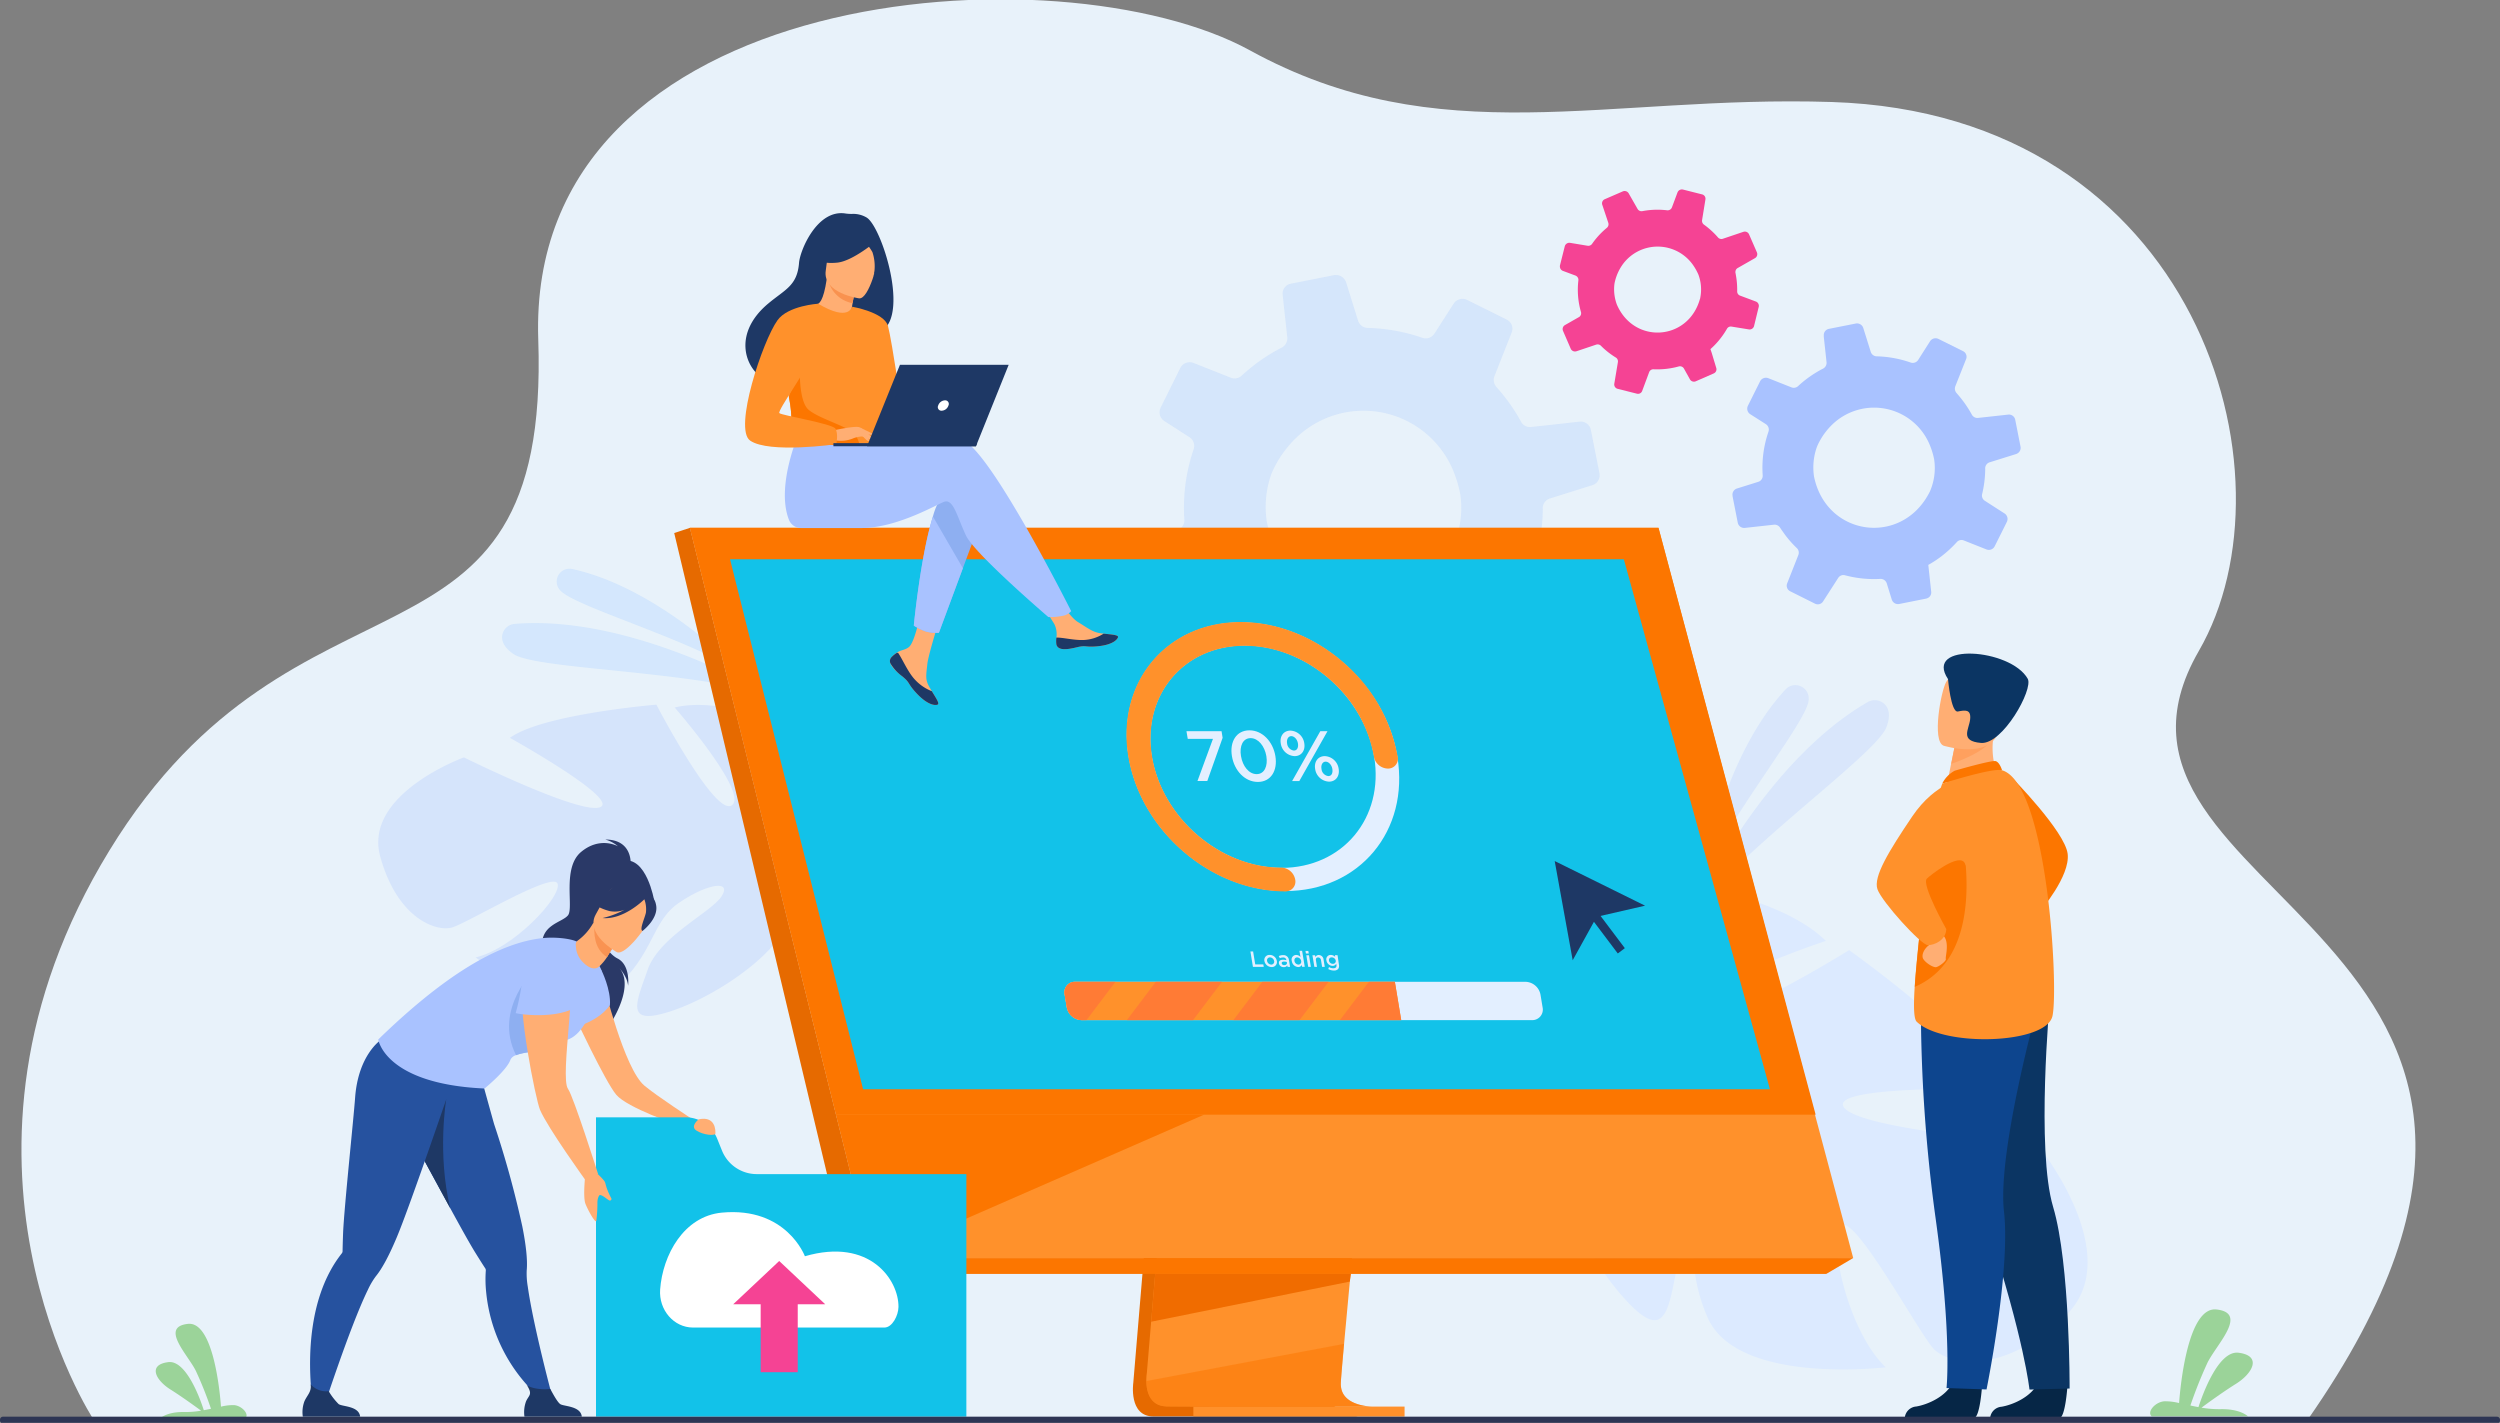 <svg id="Layer_1" data-name="Layer 1" xmlns="http://www.w3.org/2000/svg" viewBox="0 0 694.59 395.31"><rect x="0" y="0" width="694.59" height="395.31" fill="#808080" stroke="none"/><defs><style>.cls-1{fill:#e8f2fa;}.cls-2{opacity:0.3;}.cls-3{fill:#a9c2ff;}.cls-4{fill:#dceaff;}.cls-5{opacity:0.5;}.cls-6{fill:#bfdcff;}.cls-7{opacity:0.2;}.cls-8{fill:#89b4fd;}.cls-9{fill:#f54394;}.cls-10{fill:#9bd399;}.cls-11{fill:#e66a00;}.cls-12{fill:#ff912b;}.cls-13{fill:#fc7600;}.cls-14{fill:#f06c00;}.cls-15{fill:#12c2e9;}.cls-16{fill:#e3efff;}.cls-17{fill:#ff7b35;}.cls-18{fill:#2a3967;}.cls-19{fill:#ffae73;}.cls-20{fill:#26529f;}.cls-21{fill:#1e3865;}.cls-22{fill:#8eaff1;}.cls-23{fill:#f99352;}.cls-24{fill:#fff;}.cls-25{fill:#f9924f;}.cls-26{fill:#062646;}.cls-27{fill:#0b3563;}.cls-28{fill:#0d458e;}.cls-29{fill:#ffa05e;}.cls-30{fill:#2d3554;}</style></defs><title>tacnghiep</title><path class="cls-1" d="M26.08,394.55s-48-72.68,4.28-158.19,122.59-42.5,119.19-142S294.77-14.85,347.29,14s98.9,12.33,161.63,14.34c101.74,3.27,130.22,103.66,102,152.51-40,69.32,125.38,77.47,30.17,213.69Z"/><g class="cls-2"><path class="cls-3" d="M105.63,237.92c-4.72-17.35,23.27-27.49,23.27-27.49s32.52,16.13,37.88,13.82S141.67,205,141.67,205c9.11-6.61,40.7-9.22,40.7-9.22s16.37,31.47,21,27.92-15.92-27.13-15.92-27.13c11-2.68,26.14,3.11,26.14,3.11,21.34,11.37,5.64,38.19,5.64,38.19s5.91,10.78,19.59,19.1h0a41,41,0,0,1,6.54,4.31l-2.55,1.49c-.61-.56-1.23-1.08-1.86-1.57h0l0,0-1.7-1.2h0c-1.67-1.06-2.86-1.88-3.67-2.5h0c-5.14-3.41-12.17-7.68-15.18-7.67a5.7,5.7,0,0,0-.14-1.49c.05.48.09,1,.14,1.49,1.13,11.92-19.78,26.28-33.41,30.92s-10.33-1.9-7.05-11.3,17.86-16,20.63-20.56-4.43-3.26-12.17,2.12-7,15.86-19.4,24.79S132.15,266,132.15,266c10.68-2.5,24-17,22.76-20.49s-25,10.92-29.32,12.18S110.36,255.26,105.63,237.92Z"/></g><path class="cls-4" d="M573.94,365.51c17.39-16.89-8.16-47.88-8.16-47.88S517,314,512.33,307.69s42.34-5.08,42.34-5.08c-6-13.93-40.93-38.63-40.93-38.63s-40.6,25.3-43.53,18,37.09-20.57,37.09-20.57c-10.93-10.66-32.47-14.33-32.47-14.33-32.58-1.44-32.75,40.46-32.75,40.46s-14.26,8.47-35.86,8.73h0a56.3,56.3,0,0,0-10.55.52l1.94,3.49c1.09-.23,2.17-.42,3.23-.55h.06l2.8-.23h0c2.68-.09,4.62-.23,6-.39h0c8.31-.44,19.39-.57,22.88,1.5a7.87,7.87,0,0,1,1.19-1.63l-1.19,1.63c-9.48,13.07,4.94,44.09,17.57,58.83s13.3,4.89,15.95-8.29-9.76-30.82-9.85-38,7.39-.75,12.68,10.81-2.72,23.25,5.51,42.1,49.47,13.82,49.47,13.82c-10.69-10.23-16.16-36.19-12.37-39.4s21.56,29.85,25.68,34.25S556.54,382.4,573.94,365.51Z"/><g class="cls-5"><path class="cls-6" d="M205.68,186.58s-22.22-23.14-46.7-28.49a3.56,3.56,0,0,0-3.54,5.69l.11.13C159.14,168.32,188.16,176.45,205.68,186.58Z"/></g><g class="cls-5"><path class="cls-6" d="M212.75,192.67s-37-22-69.75-19.33a3.78,3.78,0,0,0-3.5,3.86c.05,1.3.8,2.85,3.05,4.44C148.53,185.9,187.46,186.07,212.75,192.67Z"/></g><g class="cls-5"><g class="cls-5"><path class="cls-3" d="M473.11,243.61s5.28-33,23-52.08a3.71,3.71,0,0,1,6.41,2.76c0,.06,0,.12,0,.18C502.09,200.37,482.09,224.55,473.11,243.61Z"/></g><g class="cls-5"><path class="cls-3" d="M470.67,253s18.57-40.74,48.2-57.91a3.93,3.93,0,0,1,5.29,1.22c.72,1.15,1,2.91,0,5.61C521.59,209.12,488.39,232.36,470.67,253Z"/></g></g><g class="cls-7"><path class="cls-8" d="M321.18,167.85l12.94-1.42a2.87,2.87,0,0,1,2.71,1.3c.75,1.17,1.54,2.31,2.4,3.43a49.27,49.27,0,0,0,5.1,5.73A2.83,2.83,0,0,1,345,180l-5,12.65a2.79,2.79,0,0,0,1.37,3.55l11.12,5.55a2.77,2.77,0,0,0,3.55-1l6.77-10.54a2.76,2.76,0,0,1,3.11-1.19,50.36,50.36,0,0,0,15.77,1.61,2.86,2.86,0,0,1,2.86,2l2.26,7.27a2.88,2.88,0,0,0,3.28,2l12.11-2.41a2.74,2.74,0,0,0,.7-.23,2.78,2.78,0,0,0,1.56-2.83l-1.05-9.66-.26-2.36a49.85,49.85,0,0,0,5.87-3.86,50.6,50.6,0,0,0,6.91-6.35,2.77,2.77,0,0,1,3.1-.74l10.18,4a2.87,2.87,0,0,0,3.64-1.39l4.24-8.51,1.21-2.44a2.9,2.9,0,0,0-1-3.75l-8.81-5.67a2.76,2.76,0,0,1-1.23-3,49.81,49.81,0,0,0,1.37-10.59,8.82,8.82,0,0,0,0-.89c0-.1,0-.2,0-.3a2.86,2.86,0,0,1,2-2.43l11.81-3.7a1.77,1.77,0,0,0,.38-.15,2.88,2.88,0,0,0,1.57-3.12l-2.39-12.08a2.87,2.87,0,0,0-3.13-2.29l-13.49,1.49a2.78,2.78,0,0,1-2.78-1.47,49.33,49.33,0,0,0-4.21-6.47c-.84-1.11-1.72-2.17-2.64-3.19a2.92,2.92,0,0,1-.54-3l4.8-12.16a2.79,2.79,0,0,0-1.35-3.52l-11-5.48a2.94,2.94,0,0,0-3.77,1l-5.35,8.34a2.87,2.87,0,0,1-3.34,1.17A50.26,50.26,0,0,0,380,91.11a2.87,2.87,0,0,1-2.68-2L374,78.45a3,3,0,0,0-3.37-2l-12,2.37a2.83,2.83,0,0,0-2.26,3.08l.06.57,1.22,11.23a2.87,2.87,0,0,1-1.56,2.89h0a49.68,49.68,0,0,0-7.47,4.71c-1.28,1-2.48,2-3.65,3.07a2.82,2.82,0,0,1-3,.57l-10.34-4.09a2.92,2.92,0,0,0-3.7,1.4l-5.46,11a3.46,3.46,0,0,0-.28,1,2.9,2.9,0,0,0,1.3,2.72l7,4.51a2.9,2.9,0,0,1,1.31,2.53,2.69,2.69,0,0,1-.15.79,50,50,0,0,0-2.59,19.59,2.83,2.83,0,0,1-1.52,2.7,3,3,0,0,1-.45.18l-9.56,3a2.86,2.86,0,0,0-1.95,3.27l.05.28L318,165.53A2.92,2.92,0,0,0,321.18,167.85ZM404,131.36a33.48,33.48,0,0,1,1.73,6,26.24,26.24,0,0,1-1.91,14.19c-.19.4-.4.79-.6,1.18-12.72,23.45-45.88,18.69-51.27-7.83a27.38,27.38,0,0,1,1-12.38,17.42,17.42,0,0,1,1-2.44,30.73,30.73,0,0,1,6.2-8.47A27,27,0,0,1,404,131.36Z"/></g><path class="cls-3" d="M484.87,146.66l8-.88a1.79,1.79,0,0,1,1.69.81c.46.72,1,1.43,1.48,2.12a30.24,30.24,0,0,0,3.17,3.56,1.76,1.76,0,0,1,.43,1.95l-3.1,7.86a1.73,1.73,0,0,0,.85,2.2l6.91,3.45a1.72,1.72,0,0,0,2.2-.61l4.21-6.54a1.71,1.71,0,0,1,1.93-.74,31.27,31.27,0,0,0,9.79,1,1.79,1.79,0,0,1,1.78,1.24l1.4,4.52a1.81,1.81,0,0,0,2,1.22l7.52-1.5a1.57,1.57,0,0,0,.43-.15,1.7,1.7,0,0,0,1-1.75l-.65-6-.16-1.47a31.33,31.33,0,0,0,3.65-2.39,32.33,32.33,0,0,0,4.28-3.95,1.73,1.73,0,0,1,1.93-.46l6.32,2.51a1.8,1.8,0,0,0,2.26-.87l2.64-5.28.75-1.52a1.81,1.81,0,0,0-.64-2.33l-5.47-3.52a1.71,1.71,0,0,1-.76-1.87,31.14,31.14,0,0,0,.85-6.58,5.15,5.15,0,0,0,0-.55,1.15,1.15,0,0,1,0-.19,1.77,1.77,0,0,1,1.25-1.51l7.33-2.29a1.22,1.22,0,0,0,.24-.1,1.79,1.79,0,0,0,1-1.94l-1.48-7.5a1.78,1.78,0,0,0-1.94-1.42l-8.38.92a1.73,1.73,0,0,1-1.73-.91,31.32,31.32,0,0,0-2.61-4c-.52-.69-1.07-1.34-1.64-2a1.84,1.84,0,0,1-.34-1.89l3-7.55a1.74,1.74,0,0,0-.84-2.19l-6.84-3.4a1.83,1.83,0,0,0-2.34.64L532.94,100a1.79,1.79,0,0,1-2.08.73A31,31,0,0,0,521.42,99a1.77,1.77,0,0,1-1.66-1.25l-2.07-6.61a1.83,1.83,0,0,0-2.09-1.25l-7.47,1.48a1.76,1.76,0,0,0-1.41,1.91l0,.35.76,7a1.8,1.8,0,0,1-1,1.8h0a31.65,31.65,0,0,0-4.64,2.93c-.79.61-1.54,1.24-2.26,1.91a1.75,1.75,0,0,1-1.85.35l-6.42-2.54a1.83,1.83,0,0,0-2.3.87l-3.39,6.81a2,2,0,0,0-.17.6,1.83,1.83,0,0,0,.8,1.7l4.38,2.79a1.81,1.81,0,0,1,.81,1.58,2.11,2.11,0,0,1-.09.49,30.85,30.85,0,0,0-1.61,12.17,1.77,1.77,0,0,1-.95,1.67l-.28.11-5.93,1.86a1.77,1.77,0,0,0-1.21,2l0,.17,1.44,7.31A1.81,1.81,0,0,0,484.87,146.66ZM536.31,124a20,20,0,0,1,1.08,3.71,16.31,16.31,0,0,1-1.18,8.81c-.12.25-.25.49-.38.73-7.9,14.57-28.49,11.61-31.83-4.86a16.93,16.93,0,0,1,.62-7.69,11.27,11.27,0,0,1,.62-1.51,19.19,19.19,0,0,1,3.85-5.26A16.73,16.73,0,0,1,536.31,124Z"/><path class="cls-9" d="M438,97.59l5.48-1.84a1.3,1.3,0,0,1,1.31.31,18.1,18.1,0,0,0,1.36,1.26,21.79,21.79,0,0,0,2.76,2,1.25,1.25,0,0,1,.6,1.29l-1,6a1.25,1.25,0,0,0,.93,1.42l5.36,1.35a1.22,1.22,0,0,0,1.45-.75l1.94-5.22a1.24,1.24,0,0,1,1.24-.81,22.49,22.49,0,0,0,7-.79,1.27,1.27,0,0,1,1.43.59l1.67,3a1.28,1.28,0,0,0,1.61.54l5-2.19a1.61,1.61,0,0,0,.28-.17,1.24,1.24,0,0,0,.41-1.38L475.56,98l-.34-1a21.1,21.1,0,0,0,2.19-2.24,22.88,22.88,0,0,0,2.4-3.41,1.22,1.22,0,0,1,1.27-.61l4.81.78a1.27,1.27,0,0,0,1.45-.94l1-4.1.29-1.18a1.28,1.28,0,0,0-.8-1.53l-4.36-1.63a1.23,1.23,0,0,1-.82-1.2,22.73,22.73,0,0,0-.4-4.73c0-.13-.05-.26-.08-.39s0-.09,0-.13a1.25,1.25,0,0,1,.65-1.24l4.78-2.73.15-.1a1.28,1.28,0,0,0,.38-1.51l-2.18-5a1.27,1.27,0,0,0-1.57-.7l-5.72,1.93a1.25,1.25,0,0,1-1.35-.38,22.24,22.24,0,0,0-2.44-2.41c-.47-.41-.95-.78-1.45-1.14a1.3,1.3,0,0,1-.52-1.26l.93-5.74a1.23,1.23,0,0,0-.92-1.4l-5.3-1.34a1.31,1.31,0,0,0-1.54.8l-1.54,4.13a1.28,1.28,0,0,1-1.34.83,22.3,22.3,0,0,0-6.87.23,1.26,1.26,0,0,1-1.35-.62l-2.46-4.31a1.3,1.3,0,0,0-1.65-.55l-5,2.17a1.25,1.25,0,0,0-.69,1.55l.08.24,1.59,4.76a1.29,1.29,0,0,1-.41,1.41h0a22.09,22.09,0,0,0-2.8,2.76,20.8,20.8,0,0,0-1.29,1.68,1.28,1.28,0,0,1-1.24.53l-4.88-.81a1.32,1.32,0,0,0-1.48,1l-1.33,5.29a1.33,1.33,0,0,0,0,.44,1.27,1.27,0,0,0,.82,1.06l3.49,1.3a1.31,1.31,0,0,1,.81,1,2.17,2.17,0,0,1,0,.36,22.17,22.17,0,0,0,.72,8.76,1.25,1.25,0,0,1-.4,1.31.94.94,0,0,1-.18.12l-3.87,2.21a1.27,1.27,0,0,0-.54,1.6l.05.12,2.12,4.9A1.3,1.3,0,0,0,438,97.59ZM470.57,73.9a14.76,14.76,0,0,1,1.32,2.43,11.75,11.75,0,0,1,.51,6.35c0,.19-.1.38-.15.57-3.31,11.39-18.16,12.46-23,1.44a12.22,12.22,0,0,1-.74-5.47,7.16,7.16,0,0,1,.21-1.15,13.52,13.52,0,0,1,1.89-4.27A12,12,0,0,1,470.57,73.9Z"/><path class="cls-10" d="M44.48,394.07H68.13c1.27-1.08-.88-3.52-3.12-3.68a13.89,13.89,0,0,0-3.61.43c-.32-4.33-2.18-23.76-9.19-23-7.87.87,0,8.56,2.23,13.11a106.67,106.67,0,0,1,4.18,10.48c-.64.14-1.3.27-2,.4-1-3.21-4.93-14-9.87-13.36-5.8.73-3.47,5.06.64,7.62,3,1.89,6.72,4.57,8.48,5.87a25.17,25.17,0,0,1-4.63.37C47.22,392.23,45.24,393.43,44.48,394.07Z"/><path class="cls-10" d="M624.57,393.5H597.82c-1.43-1.22,1-4,3.52-4.17a15.69,15.69,0,0,1,4.09.49c.36-4.89,2.47-26.87,10.39-26,8.91,1,0,9.68-2.52,14.83a123.69,123.69,0,0,0-4.73,11.85c.72.16,1.47.31,2.24.45,1.18-3.62,5.57-15.82,11.15-15.11,6.56.84,3.93,5.72-.72,8.63-3.41,2.13-7.6,5.16-9.59,6.63a29.08,29.08,0,0,0,5.23.42C621.46,391.42,623.7,392.77,624.57,393.5Z"/><path class="cls-11" d="M327.81,230.36,314.87,384.2s-1.36,9.32,5.58,9.34c11.41,0,56.77,0,56.77,0s-8.59-1.94-8.48-6.31c.12-5.15,15.12-158.33,15.12-158.33Z"/><path class="cls-12" d="M381.49,390.81c-2.25,0-46.16.08-57.27-.06-4.84-.06-5.69-4.31-5.73-7.05a13.5,13.5,0,0,1,.15-2.29l.34-4,.85-10.19.76-9,1-11.57.81-9.76,9.2-109.31,56.05-1.46s-6.32,64.11-10.79,110.77c-.5,5.2-1,10.18-1.41,14.84-.14,1.48-.28,2.93-.41,4.35-.42,4.41-.79,8.47-1.12,12.05-.18,1.88-.34,3.64-.48,5.24-.57,6.3-.91,10.31-.91,11.08a6.09,6.09,0,0,0,.11,1.24C373.54,390.59,380.64,390.81,381.49,390.81Z"/><polygon class="cls-12" points="191.69 146.65 223.2 273.24 227.52 290.57 242.19 349.53 514.89 349.53 460.79 146.65 191.69 146.65"/><polygon class="cls-11" points="191.69 146.65 187.32 148.1 236.39 353.94 242.19 349.53 191.69 146.65"/><polygon class="cls-13" points="236.39 353.94 507.4 353.94 514.88 349.53 242.19 349.53 236.39 353.94"/><rect class="cls-12" x="331.56" y="390.81" width="58.68" height="2.79" transform="translate(721.8 784.4) rotate(180)"/><polygon class="cls-14" points="375.32 353.94 375.02 356.07 319.83 367.22 320.59 358.21 320.95 353.94 375.32 353.94"/><g class="cls-5"><path class="cls-13" d="M381.49,390.81c-2.25,0-46.16.08-57.27-.06-4.84-.06-5.69-4.31-5.73-7.05l54.93-10.34c-.57,6.3-.91,10.31-.91,11.08a6.09,6.09,0,0,0,.11,1.24C373.54,390.59,380.64,390.81,381.49,390.81Z"/></g><polygon class="cls-13" points="191.69 146.65 460.79 146.65 504.45 309.7 232.28 309.7 191.69 146.65"/><polygon class="cls-15" points="491.75 302.64 239.8 302.64 230.79 266.77 227.31 252.89 225.89 247.23 216.63 210.37 216.16 208.45 211.26 188.97 209.08 180.25 207.21 172.82 202.83 155.38 451.16 155.38 455.97 172.82 458.01 180.25 460.42 188.97 476.25 246.4 476.25 246.41 477.59 251.27 478.22 253.53 489.15 293.18 491.75 302.64"/><polygon class="cls-13" points="334.52 309.7 242.29 350.01 232.28 309.7 334.52 309.7"/><path class="cls-16" d="M357.1,247.57c-20.58,0-40.11-16.75-43.52-37.33s10.56-37.33,31.14-37.33,40.11,16.74,43.52,37.33S377.69,247.57,357.1,247.57Zm-11.31-68.23c-17,0-28.6,13.86-25.77,30.9s19,30.89,36,30.89,28.59-13.86,25.77-30.89S362.82,179.34,345.79,179.34Z"/><path class="cls-12" d="M357.12,247.66c-20.64,0-40.2-16.79-43.63-37.42s10.58-37.42,31.22-37.42c11.2,0,22.55,5,31.13,13.62a44.75,44.75,0,0,1,12.49,23.8,2.73,2.73,0,0,1-2.76,3.3,4.06,4.06,0,0,1-3.85-3.3,36.78,36.78,0,0,0-10.28-19.6c-7.07-7.12-16.41-11.21-25.64-11.21-17,0-28.52,13.82-25.7,30.81S339,241.05,356,241.05a4.05,4.05,0,0,1,3.85,3.3A2.72,2.72,0,0,1,357.12,247.66Z"/><path class="cls-16" d="M428,276.32l.59,3.57a2.93,2.93,0,0,1-3,3.54H300.51a4.36,4.36,0,0,1-4.12-3.54l-.6-3.57a2.93,2.93,0,0,1,3-3.54H423.82A4.36,4.36,0,0,1,428,276.32Z"/><path class="cls-12" d="M387.54,272.78l1.77,10.65h-88.8a4.36,4.36,0,0,1-4.12-3.54l-.6-3.57a2.93,2.93,0,0,1,3-3.54Z"/><polygon class="cls-17" points="369.12 272.78 361.06 283.43 342.67 283.43 350.73 272.78 369.12 272.78"/><polygon class="cls-17" points="387.54 272.78 389.31 283.43 372.27 283.43 380.33 272.78 387.54 272.78"/><polygon class="cls-17" points="339.52 272.78 331.46 283.43 313.08 283.43 321.13 272.78 339.52 272.78"/><path class="cls-17" d="M309.92,272.78l-8.06,10.65h-1.35a4.36,4.36,0,0,1-4.12-3.54l-.6-3.57a2.93,2.93,0,0,1,3-3.54Z"/><path class="cls-16" d="M337,205.29h-7l-.36-2.14h9.75l.3,1.84-4.26,12h-2.73Z"/><path class="cls-16" d="M342.27,210.08c-.66-4,1.23-7.17,4.87-7.17s6.55,3.17,7.21,7.17-1.23,7.17-4.87,7.17S342.93,214.08,342.27,210.08Zm9.57,0c-.46-2.73-2.23-5-4.37-5s-3.15,2.18-2.68,5,2.21,5,4.36,5S352.3,212.85,351.84,210.08Z"/><path class="cls-16" d="M355.84,206.53c-.32-1.92.74-3.54,2.7-3.54a4.07,4.07,0,0,1,3.84,3.54c.32,1.93-.74,3.55-2.7,3.55A4.07,4.07,0,0,1,355.84,206.53Zm4.77,0c-.18-1.1-1-2-1.85-2s-1.34.92-1.16,2a2.19,2.19,0,0,0,1.86,2C360.4,208.55,360.8,207.64,360.61,206.53Zm6.22-3.38h2L361,217h-2Zm-1.44,10.47c-.31-1.92.74-3.54,2.7-3.54a4.07,4.07,0,0,1,3.84,3.54c.32,1.93-.74,3.55-2.7,3.55A4.08,4.08,0,0,1,365.39,213.62Zm4.78,0c-.19-1.1-1-2-1.86-2s-1.34.92-1.15,2a2.18,2.18,0,0,0,1.86,2C370,215.64,370.35,214.73,370.17,213.62Z"/><path class="cls-16" d="M347.41,264.36h.75l.59,3.59H351l.11.68h-3Z"/><path class="cls-16" d="M351.3,267a1.4,1.4,0,0,1,1.45-1.69,2,2,0,0,1,2,1.69,1.39,1.39,0,0,1-1.45,1.68A2.06,2.06,0,0,1,351.3,267Zm2.7,0a1.22,1.22,0,0,0-1.16-1,.81.81,0,0,0-.8,1,1.24,1.24,0,0,0,1.16,1A.81.81,0,0,0,354,267Z"/><path class="cls-16" d="M357.73,268.63l-.07-.39a1.08,1.08,0,0,1-1,.46,1.27,1.27,0,0,1-1.32-1c-.12-.71.38-1.05,1.13-1.05a3,3,0,0,1,.92.13v-.06a.82.82,0,0,0-.91-.69,2,2,0,0,0-.89.2l-.3-.59a2.48,2.48,0,0,1,1.18-.27,1.5,1.5,0,0,1,1.64,1.36l.32,1.91Zm-.21-1.35a2.37,2.37,0,0,0-.76-.12c-.46,0-.7.19-.65.51a.65.65,0,0,0,.7.48c.49,0,.81-.28.74-.68Z"/><path class="cls-16" d="M358.91,267a1.28,1.28,0,0,1,1.22-1.68,1.6,1.6,0,0,1,1.19.57l-.29-1.73h.74l.74,4.45h-.74l-.09-.53a1.06,1.06,0,0,1-1,.6A1.9,1.9,0,0,1,358.91,267Zm2.6,0a1.18,1.18,0,0,0-1.1-1c-.51,0-.86.39-.76,1a1.18,1.18,0,0,0,1.1,1A.8.8,0,0,0,361.51,267Z"/><path class="cls-16" d="M362.71,264.21h.79l.12.71h-.79Zm.23,1.2h.74l.53,3.22h-.74Z"/><path class="cls-16" d="M364.64,265.41h.74l.08.5a1,1,0,0,1,.92-.57,1.35,1.35,0,0,1,1.35,1.24l.34,2.05h-.74l-.3-1.83a.83.83,0,0,0-.82-.79c-.43,0-.68.3-.6.8l.3,1.82h-.73Z"/><path class="cls-16" d="M369.05,269.24l.19-.56a2.29,2.29,0,0,0,1.2.34c.66,0,1-.34.86-1l-.05-.26a1.11,1.11,0,0,1-1,.6,1.78,1.78,0,0,1-1.72-1.52,1.2,1.2,0,0,1,1.21-1.52,1.65,1.65,0,0,1,1.22.55l-.08-.48h.74L372,268a1.49,1.49,0,0,1-.21,1.22,1.56,1.56,0,0,1-1.25.43A3.16,3.16,0,0,1,369.05,269.24Zm2.06-2.38A1.11,1.11,0,0,0,370,266a.72.72,0,0,0-.76.89,1.06,1.06,0,0,0,1.06.89A.75.75,0,0,0,371.11,266.86Z"/><path class="cls-18" d="M175.21,240.13s.63-6.88-7.05-6.88a9,9,0,0,1,3.53,1.89s-4.9-2.87-10.23,1.55-2,15.5-3.64,17.6-7.93,2.53-7.16,9.33,20,15.33,18.8,21c0,0,7.55-11.1,2.15-16.16,0,0,2.63,2.48,2.9,5.42,0,0,.71-5.75-2.95-7.59-3.24-1.63-5.89-7.58-5.61-8.65S175.21,240.13,175.21,240.13Z"/><path class="cls-19" d="M167.65,273.13s5.74,23.74,11.37,28.48c3.38,2.86,13.45,9.4,13.45,9.4l-4.19,1.52s-14-4.71-17.08-8.39-11.69-22.09-11.69-22.09Z"/><path class="cls-15" d="M200.6,319.69l-1.35-3.34a9.47,9.47,0,0,0-8.78-5.92H165.59V393.6h102.9V326.21H210.26A10.42,10.42,0,0,1,200.6,319.69Z"/><path class="cls-20" d="M113.72,314.84c0,.09.1.18.16.27,1.25,2.19,4.13,7.53,7.31,13.39,1.5,2.77,3.07,5.66,4.56,8.38,2.57,4.7,4.9,8.88,6.27,11.09s2.4,3.82,2.82,4.45h0a1.06,1.06,0,0,1,.13.65,34,34,0,0,0,.1,5.89,45.12,45.12,0,0,0,14.75,29.24l3.81.57s-5.4-20-7-31.33a21.23,21.23,0,0,1-.29-4.49c.28-2.94-.24-7.27-1.23-12.24a275.8,275.8,0,0,0-7.81-28.34c-.18-.56-5.55-20-5.55-20-4.5,3.93-20.93,5.56-20.93,5.56S108,304.73,113.72,314.84Z"/><path class="cls-21" d="M161.65,393.6H145.71a8.77,8.77,0,0,1,.45-4.27c.8-1.77,1.94-1.83.15-4.6,1,1,4.27,1.47,6.57,1.16.28.46,1.82,3.53,2.76,4.21S161.33,390.58,161.65,393.6Z"/><path class="cls-21" d="M113.72,314.84c0,.09.1.18.16.27,1.25,2.19,8,14.73,11.22,20.58-3.68-15.12-1.12-30.25-1.12-30.25Z"/><path class="cls-18" d="M173,239.16c.1-.42-9.1,4.16-9.57,4.68-4.32,4.78-3.08,11-.61,11.09,1.58,0,1.27,2.67,1.27,2.67l17.65-7.46S179.65,237.75,173,239.16Z"/><path class="cls-3" d="M167.11,269.57s2.68,5.36,2.35,9.71c0,0-3.24,5.11-11.64,6.41C157.82,285.69,165,269.56,167.11,269.57Z"/><path class="cls-20" d="M126.14,299.14l0-3c-5.93.75-20.47-7.09-20.47-7.09S99.51,293.2,98.66,305c-.41,5.76-3,30.11-3.33,37.38-.1,2.64-.14,4.52-.15,5.27h0a1,1,0,0,1-.25.62,33.37,33.37,0,0,0-3.22,4.93C82.65,370.05,87.39,393,87.39,393l2.1-.54s7.66-23.74,12.67-34a21.12,21.12,0,0,1,2.27-3.88c1.88-2.29,3.86-6.17,5.82-10.84C114,334.85,126.14,299.14,126.14,299.14Z"/><path class="cls-21" d="M100.06,393.6H84.13a8.64,8.64,0,0,1,.45-4.27c.79-1.77,2-2.58,1.74-4.71a5.77,5.77,0,0,0,5,1.9,17.72,17.72,0,0,0,2.76,3.58C95.09,390.85,99.74,390.58,100.06,393.6Z"/><path class="cls-3" d="M156.75,289.11c-2.14.37.35,2.07-2.6,2.39-4.19.45-8.51.77-10.78,1.67a2.45,2.45,0,0,0-1.55,1.26c-1,2.95-7.2,8-7.2,8-27.74-1.26-29.53-13.62-29.53-13.62,18-17.49,33.32-27,46-28.2,3.08-.29,7.23.1,9.18,1,4.43,2,6.86,8,6.86,8S164.88,287.72,156.75,289.11Z"/><path class="cls-22" d="M154.15,291.5c-4.19.45-8.51.77-10.78,1.67-6.55-13.05,5.61-24.24,5.61-24.24S153.23,286.26,154.15,291.5Z"/><path class="cls-19" d="M157.77,266.59s-10.54-.58-12.41,6,3.51,33,4.67,35.74c2.11,5,12.76,19.74,12.76,19.74l3.42-1.77s-6.86-21.63-8.39-23.77C155.42,299.2,160.92,269.46,157.77,266.59Z"/><path class="cls-19" d="M166.21,326.33A16.24,16.24,0,0,1,167.8,328c.71.87.08,1.18,2.12,5.1,0,0-.11.54-.55.45s-2-1.62-2.76-1.52c0,0-.57.47-.63,2a37.52,37.52,0,0,1-.31,5.21c-.25.6-2.08-2.51-3-4.75-.79-2,0-8.59,0-8.59Z"/><path class="cls-3" d="M143.28,281.47c0,.15,10,1.83,16.19-1.33,0,0,5.19-16.27-2.23-15.49s-11.82,3.11-12,6.67A67.62,67.62,0,0,1,143.28,281.47Z"/><path class="cls-19" d="M160,262.74a6.55,6.55,0,0,0,2,4.63c1.32,1.36,3.22,2.42,4.56,1.08a14.38,14.38,0,0,0,2.08-2.5c1.16-2,2.54-4,2.54-4l-6-5.22-.35-.31a15.37,15.37,0,0,1-4.44,5A1.35,1.35,0,0,0,160,262.74Z"/><path class="cls-23" d="M171.2,261.92s-1.38,2-2.54,4c-3.71-2.29-3.71-6.88-3.43-9.25Z"/><path class="cls-19" d="M171.36,264.54s-9-5-5.79-10.56,4.2-9.95,10.08-7,5.76,5.72,5.14,7.83S173.78,265.7,171.36,264.54Z"/><path class="cls-18" d="M182.31,251.59c-.41-2.47-1.66-2.7-2.53-2.54A7.21,7.21,0,0,0,171,245.7a12.24,12.24,0,0,1-7.09,4.26s1,1.94,5.35,3.15a7.44,7.44,0,0,0,4.24-.34,24.1,24.1,0,0,1-6.1,2.3c5.67.52,11.06-4.66,11.62-5.22a8,8,0,0,1,.44,3.72c-.37,1.67-1.85,4.69-.95,5.08C178.53,258.65,182.93,255.29,182.31,251.59Z"/><path class="cls-19" d="M194.12,311s-2.51,1.89-.62,3.12,5.27,1.56,5.28.75C198.83,312.18,197.48,310.25,194.12,311Z"/><path class="cls-24" d="M192.55,368.84h53.17c2.19,0,3.88-3.35,3.91-5.72.09-7.45-7.91-19.35-26-14.09,0,0-5.11-13.8-23.08-12.12-10.55,1-16.43,11.74-17.14,21.34C183,364,187.24,368.84,192.55,368.84Z"/><rect class="cls-9" x="211.34" y="357.59" width="10.3" height="23.66" transform="translate(432.98 738.84) rotate(180)"/><polygon class="cls-9" points="229.27 362.37 203.71 362.37 216.49 350.35 229.27 362.37"/><polygon class="cls-21" points="457.06 251.63 443.62 254.72 436.95 266.79 431.95 239.23 457.06 251.63"/><rect class="cls-21" x="444.96" y="251.38" width="2.45" height="14.2" transform="translate(-65.72 320.5) rotate(-36.99)"/><path class="cls-19" d="M247.66,182.61a1.57,1.57,0,0,0-.28,1.68h0c.4,1.12,1.74,2.37,3.3,3.62l.53.44a1.14,1.14,0,0,1,.11.11l.1.08c1.45,1.34.9,1.65,3.5,4.36,3,3.09,5,3.14,5.6,2.86s-.51-1.88-1.62-3.72c-.05-.09-.1-.18-.16-.27l-.44-.74c-1.3-2.21-1-3.25-.65-6.55.25-2.68,4.17-15,4.17-15l-5.69-1s-1.72,9.79-3.61,11.3c-1,.8-2.14.81-3.11,1.41l-.2.13A7.45,7.45,0,0,0,247.66,182.61Z"/><path class="cls-21" d="M247.66,182.61a1.57,1.57,0,0,0-.28,1.68h0a12,12,0,0,0,3.3,3.61l.53.45a1.14,1.14,0,0,1,.11.11l.1.08c1.45,1.34.9,1.65,3.5,4.36,3,3.09,5,3.14,5.6,2.86s-.51-1.88-1.62-3.72a12.66,12.66,0,0,1-5.29-3.9c-1.72-2.2-2.89-5-4.06-6.72l-.34-.06A7.45,7.45,0,0,0,247.66,182.61Z"/><path class="cls-19" d="M293.55,179.05c.35,1.76,2.86,1.47,5.66.78s2.13.13,6.11-.31,5.19-1.92,5.31-2.52-1.86-.71-4-.95l-.8-.1c-2.38-.29-4.13-1.83-6.29-3.09s-5.11-6.07-5.11-6.07l-5.46.43s2.87,4.35,4,6.24a6.55,6.55,0,0,1,.54,3.72A7.32,7.32,0,0,0,293.55,179.05Z"/><path class="cls-21" d="M299.21,179.83c2.79-.68,2.13.13,6.11-.31s5.19-1.92,5.31-2.52-1.86-.71-4-.95l0,0a11.25,11.25,0,0,1-5.7,1.77c-2.7.07-5.56-.71-7.43-.68a7.32,7.32,0,0,0,0,1.87C293.9,180.81,296.41,180.52,299.21,179.83Z"/><path class="cls-22" d="M272.63,144.14l-5.11,13.73-6.66,17.94a10.84,10.84,0,0,1-3.54-.33,15.39,15.39,0,0,1-3.43-1.66s1.85-19.26,5.31-30.31a19.46,19.46,0,0,1,3-6.43C267.52,130.76,272.63,144.14,272.63,144.14Z"/><path class="cls-3" d="M267.44,122.32c-2.91-.93-10.49,0-18.71,1.48a5.59,5.59,0,0,1-5.76-2.6h0l-20.7-1.62s-6.83,15.14-3.09,24.79a3.64,3.64,0,0,0,3.62,2.34h16.5c10.3,0,21.79-7.07,23.27-7.37,2.43-.48,3.41,4.38,5.84,9.49s22.87,22.62,22.87,22.62a17.75,17.75,0,0,0,4.44-.45,4.35,4.35,0,0,0,1.9-1.2S275,124.76,267.44,122.32Z"/><path class="cls-21" d="M240.77,60.43a7.28,7.28,0,0,0-4-1,11.08,11.08,0,0,1-1.91-.12C227,58.12,222.25,69.6,222,73.06c-.51,6.37-3.87,7.34-8.61,11.32-9.51,8-6.72,17.28-1.52,20.73,3.11,2.07,8.61,0,8.61,0s15-8.36,22.4-12.41C253.89,91.13,245.21,63.07,240.77,60.43Z"/><path class="cls-19" d="M236.67,89.24s-3.63,1.27-6.07.19-4-4.8-4-4.81c1,0,2.19-1,3.08-7l.44.16,7.5,2.69s-.54,2.41-.9,4.7C236.42,87.13,236.26,89,236.67,89.24Z"/><path class="cls-25" d="M237.61,80.51s-.3,1.3-.74,3.72a8.47,8.47,0,0,1-6.76-6.41Z"/><path class="cls-19" d="M238.73,82.9s-10.26-1.38-9.3-7.75.27-10.84,6.86-10.23,7.49,3.23,7.69,5.43S241.42,83.09,238.73,82.9Z"/><path class="cls-21" d="M243.61,66.86s-6.57,5.66-11,6.11-6.16-1-6.16-1a17.55,17.55,0,0,0,4.22-5.72,3.15,3.15,0,0,1,2.59-1.85C236.41,64.16,242.46,64,243.61,66.86Z"/><path class="cls-21" d="M239.5,66.35a16.25,16.25,0,0,1,2.89,3.7,12.41,12.41,0,0,1,.34,6.6s3.42-6.65,1.48-9.89C242.16,63.34,239.5,66.35,239.5,66.35Z"/><path class="cls-12" d="M245.3,104.35c-.31,20.76-.08,16.42-2.35,18.39-.55.47-2.09.76-4.11.89-6.37.42-17.55-.63-18-1.8-1.47-4.07-.43-5.34-1.66-11.57-.12-.66-.28-1.38-.47-2.16-1-4.28-2-5.74,1.61-12.61,3.29-6.23,6.7-11.28,7-11.1,8.67,5.14,9.36.82,9.36.82S245.46,94.22,245.3,104.35Z"/><path class="cls-3" d="M267.52,157.87l-6.66,17.94a10.84,10.84,0,0,1-3.54-.33,15.39,15.39,0,0,1-3.43-1.66s1.85-19.26,5.31-30.31Z"/><path class="cls-12" d="M236.71,85.21s8.93,1.51,10,5.35,4.5,27.15,4.5,27.15-2.52,2.46-4.61.36S240,96.26,240,96.26Z"/><path class="cls-13" d="M238.84,123.63c-6.37.42-17.55-.63-18-1.8-1.47-4.07-.43-5.34-1.66-11.57l3.07-8.64s-.5,9.62,2.33,12.16,11.63,4.88,13,7A7.82,7.82,0,0,1,238.84,123.63Z"/><path class="cls-19" d="M231.55,119.58s6.28-1.4,7.29-.84a15,15,0,0,1,3.8,3.29c.31.71-2.26-.53-3.09-.76a7.48,7.48,0,0,0-2.67.59,8.84,8.84,0,0,1-4.78.48Z"/><path class="cls-12" d="M227.34,84.38S218.91,84.9,216,89c-4.11,5.73-12.26,30.16-7.59,33.41,5.26,3.67,23.94,1,23.94,1s.63-2.9-.24-4.31-14.92-3.67-15.57-4.32,8.11-12.65,8.11-14.6S227.34,84.38,227.34,84.38Z"/><path class="cls-19" d="M239.14,120.49a12.6,12.6,0,0,0,1.75,1.9,1.3,1.3,0,0,0,.71.15l-.89-1.6Z"/><path class="cls-19" d="M238.84,118.74l3.82,1.86a.68.68,0,0,1-.63.24,9.15,9.15,0,0,1-1.66-.45Z"/><polygon class="cls-21" points="271.5 123.11 231.55 123.11 231.55 123.99 271.15 123.99 271.5 123.11"/><polygon class="cls-21" points="240.89 123.99 271.15 123.99 280.25 101.35 250.04 101.35 240.89 123.99"/><path class="cls-24" d="M263.51,112.67a1,1,0,0,0-1-1.44,2.07,2.07,0,0,0-1.85,1.44,1,1,0,0,0,1,1.44A2.06,2.06,0,0,0,263.51,112.67Z"/><path class="cls-13" d="M559.06,216.12s14.66,14.92,15.41,21.11-7.6,15.86-7.6,15.86Z"/><path class="cls-26" d="M550.68,385.12s-.56,8.73-2.25,8.85c-.23,0-8.57,0-8.57,0l-10.64-.08a3.45,3.45,0,0,1,3.18-3.11c3.12-.53,8.33-2.71,10.23-6.82C544.62,379.64,550.68,385.12,550.68,385.12Z"/><path class="cls-26" d="M574.4,385.17s-.56,8.73-2.25,8.85c-.23,0-8.57,0-8.57,0l-10.65-.08a3.46,3.46,0,0,1,3.19-3.1c3.12-.54,8.33-2.72,10.22-6.83C568.34,379.69,574.4,385.17,574.4,385.17Z"/><path class="cls-27" d="M539.09,291.28s2.75,17.81,13.07,49.45,11.7,45.34,11.7,45.34l11.15-.29s.17-34.55-4.58-50.46-.91-57.33-.91-57.33Z"/><path class="cls-28" d="M533.69,278.89a432.85,432.85,0,0,0,4.12,59.81c4.58,33,3,46.95,3,46.95l11.12.39s6.72-33,4.85-49.45S566,280,566,280Z"/><path class="cls-19" d="M555.36,216.13,549.43,220l-8.56-1.61c.12-.7.69-3.56,1.21-6.15l.09-.46c.45-2.21.83-4.1.83-4.1l8-3.52,3-1.3s-.23,2.45-.27,2.8A20.41,20.41,0,0,0,555.36,216.13Z"/><path class="cls-13" d="M543.07,214.14c.17-.07,10.32-3,11.42-2.67s1.75,2.5,1.75,2.5l-16.61,3.71A8.3,8.3,0,0,1,543.07,214.14Z"/><path class="cls-12" d="M570.25,282.29c-1.74,7.84-30.37,8.71-37.73,1.57-.84-.82-.87-4.59-.55-9.68.65-9.95,2.67-24.92,2.76-32.56a61.22,61.22,0,0,1,1.24-10.9,89.3,89.3,0,0,1,3.66-13s14-4.49,16.61-3.71C568.84,217.7,572,274.44,570.25,282.29Z"/><path class="cls-13" d="M532,274.18c.65-9.95,2.67-24.92,2.76-32.56a61.22,61.22,0,0,1,1.24-10.9l8.42-1.47S553.66,264.9,532,274.18Z"/><path class="cls-19" d="M536.56,260.32a2,2,0,0,1-.64,2.29c-1.2.91-2,2.4-1.71,3.49s2.91,2.87,3.82,2.59,2.79-1.72,2.59-2.29,1.26-5-1-6.77S536.56,260.32,536.56,260.32Z"/><path class="cls-12" d="M545.83,216.15s-8,1-14.53,10.67-10.87,16.77-9.68,20.24,12.15,15.54,14,15.54,5-1.36,5.13-4.46c0,0-6.94-12.31-5.42-14,.66-.74,9.29-7.61,10.62-4.17C548.2,245.62,545.83,216.15,545.83,216.15Z"/><path class="cls-29" d="M553.12,205.77c-1.76,3-8.31,5.53-11,6.47l.09-.46c.45-2.21.83-4.1.83-4.1l8-3.52C552.78,204.14,553.85,204.54,553.12,205.77Z"/><path class="cls-19" d="M540,207.18s12.87,4,15.27-4,5.67-13-2.45-15.88-10.63-.33-12.09,2.16S536.7,205.92,540,207.18Z"/><path class="cls-27" d="M541.23,188.68s.8,9.38,2.74,9,3.7-.7,3.41,2.13-3,6.08,3,6.6,14.61-14.89,13-17.82C558.62,180.14,534.4,178.39,541.23,188.68Z"/><rect class="cls-30" y="393.6" width="694.59" height="1.91" rx="0.8"/></svg>